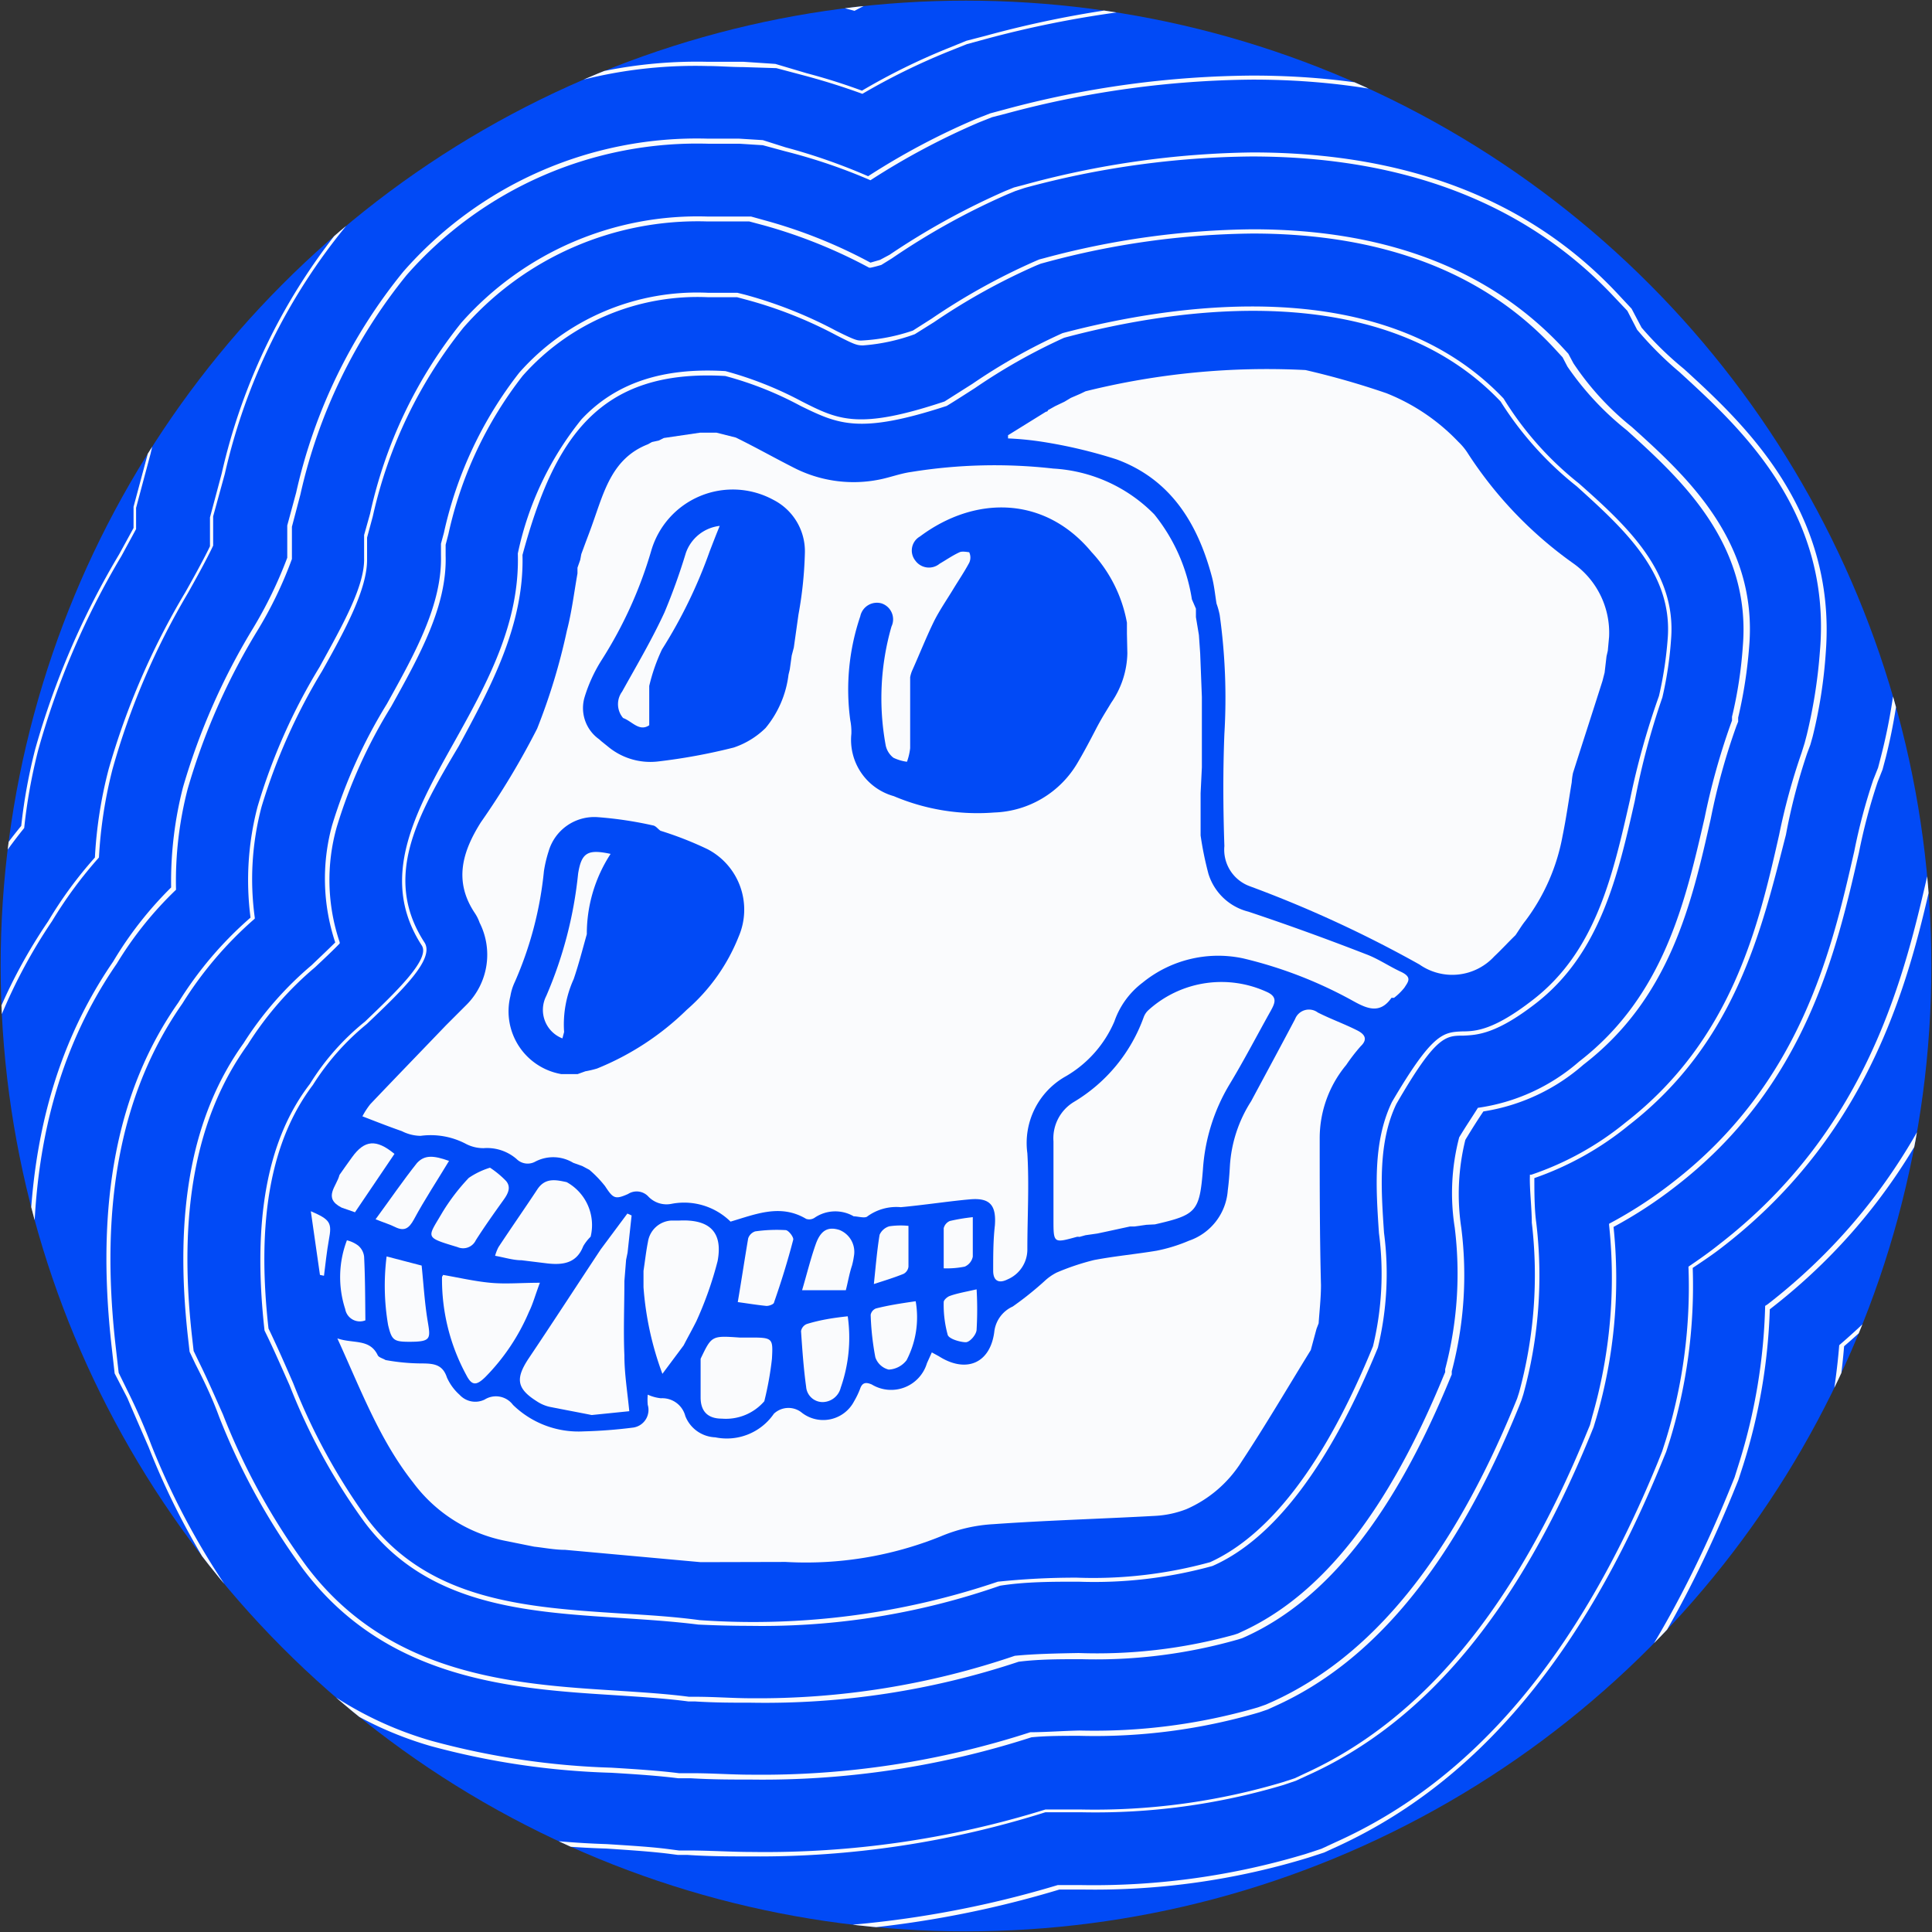 <svg id="Layer_1" data-name="Layer 1" xmlns="http://www.w3.org/2000/svg" xmlns:xlink="http://www.w3.org/1999/xlink" viewBox="0 0 91 91"><rect x="0" y="0" width="91" height="91" fill="#333333" stroke="none"/><defs><clipPath id="clip-path"><circle cx="45.5" cy="45.5" r="45.47" style="fill:none"/></clipPath></defs><circle cx="45.5" cy="45.5" r="45.47" style="fill:#014af6"/><g style="clip-path:url(#clip-path)"><path d="M56.33,28.67l0,.4.14.84.06.86.08,2.06,0,1.05,0,.74,0,1.52-.06,1.22v1.15l0,.84a15.69,15.69,0,0,0,.37,1.81,2.64,2.64,0,0,0,1.88,1.78c1.86.62,3.7,1.29,5.53,2,.57.21,1.09.57,1.65.83s.34.48.17.75a2.79,2.79,0,0,1-.49.48s-.1,0-.12,0c-.55.79-1.17.5-1.82.14a20.38,20.38,0,0,0-5.17-2,5.64,5.64,0,0,0-4.74,1.15,3.87,3.87,0,0,0-1.32,1.82,5.48,5.48,0,0,1-2.28,2.58,3.6,3.6,0,0,0-1.82,3.63c.09,1.5,0,3,0,4.52a1.53,1.53,0,0,1-.93,1.42c-.42.21-.68.07-.68-.41,0-.71,0-1.42.08-2.13.07-.94-.22-1.31-1.16-1.23s-2.18.27-3.27.37a2.32,2.32,0,0,0-1.57.43c-.11.11-.46,0-.65,0a1.73,1.73,0,0,0-1.83.06.45.45,0,0,1-.41.06c-1.21-.72-2.37-.22-3.56.13a3.12,3.12,0,0,0-2.77-.84,1.18,1.18,0,0,1-1.11-.35.75.75,0,0,0-.95-.11c-.61.27-.7.21-1.08-.37a5.37,5.37,0,0,0-.74-.77l-.34-.18L27,54.77a1.82,1.82,0,0,0-1.78-.06.74.74,0,0,1-.89-.12,2.12,2.12,0,0,0-1.55-.51,1.78,1.78,0,0,1-.85-.21,3.56,3.56,0,0,0-2.12-.37,2,2,0,0,1-.88-.22c-.6-.21-1.19-.44-1.86-.7a3.67,3.67,0,0,1,.37-.57c1.18-1.24,2.38-2.48,3.57-3.72l1-1a3.34,3.34,0,0,0,.58-3.83,2,2,0,0,0-.23-.46c-1-1.5-.58-2.89.29-4.27a36.8,36.8,0,0,0,2.65-4.41,28.89,28.89,0,0,0,1.4-4.61c.23-.88.34-1.8.5-2.7l0-.27.13-.37.05-.27.14-.38c.14-.38.29-.76.42-1.14.52-1.46.91-3,2.57-3.65l.2-.11.32-.07.24-.12,1.7-.25h.78l.91.23c1,.49,1.89,1,2.85,1.48a6.17,6.17,0,0,0,3.9.5c.51-.1,1-.29,1.51-.36a24.57,24.57,0,0,1,6.69-.16,7.24,7.24,0,0,1,4.76,2.16,8.44,8.44,0,0,1,1.77,4Zm-27.7,6.49a3.12,3.12,0,0,0,2.33.71,27.46,27.46,0,0,0,3.6-.66,3.91,3.91,0,0,0,1.5-.92,4.86,4.86,0,0,0,1.08-2.51l.06-.25.09-.65.1-.38.22-1.56a18.51,18.51,0,0,0,.3-2.86,2.72,2.72,0,0,0-1.49-2.54,4,4,0,0,0-5.74,2.38,19.93,19.93,0,0,1-2.33,5.15,7.13,7.13,0,0,0-.81,1.75,1.8,1.8,0,0,0,.68,2l.1.09Zm24.45-5.31,0-.52A6.6,6.6,0,0,0,51.41,26c-2.19-2.64-5.47-2.68-8.08-.73a.76.76,0,0,0-.22,1.13.79.79,0,0,0,1.15.15c.31-.18.61-.39.94-.54.13-.06.4,0,.45,0a.58.58,0,0,1,0,.5c-.23.43-.51.84-.77,1.27s-.65,1-.9,1.51c-.36.74-.66,1.5-1,2.26a1.42,1.42,0,0,0-.11.35c0,1.12,0,2.23,0,3.34a2.84,2.84,0,0,1-.15.64,2.08,2.08,0,0,1-.64-.19,1,1,0,0,1-.36-.57,12.23,12.23,0,0,1,.27-5.61.79.79,0,0,0-.47-1.09.8.8,0,0,0-1,.61,10.73,10.73,0,0,0-.47,4.9,2.76,2.76,0,0,1,.05.64,2.75,2.75,0,0,0,2,2.93,10.09,10.09,0,0,0,4.73.77,4.73,4.73,0,0,0,3.93-2.35c.3-.51.56-1,.85-1.56s.48-.84.73-1.26a4.23,4.23,0,0,0,.76-2.33ZM27.57,50.46a4.9,4.9,0,0,0,.55-.13,13,13,0,0,0,4.23-2.77,8.92,8.92,0,0,0,2.44-3.44A3.21,3.21,0,0,0,33.33,40a16.5,16.5,0,0,0-2.22-.87c-.12-.08-.22-.23-.35-.25a18,18,0,0,0-2.6-.39,2.24,2.24,0,0,0-2.32,1.61,6,6,0,0,0-.22.93,17.14,17.14,0,0,1-1.37,5.22,2.49,2.49,0,0,0-.21.67,3,3,0,0,0,2.39,3.67l.78,0Z" style="fill:#fafbfd"/><path d="M33,73.58,26.62,73c-.49,0-1-.1-1.46-.15l-1.39-.28a7.14,7.14,0,0,1-4.31-2.74c-1.58-2-2.46-4.36-3.57-6.79.74.26,1.52,0,1.9.79.05.11.24.15.37.23a9.67,9.67,0,0,0,1.69.16c.59,0,1,.05,1.2.66a2.42,2.42,0,0,0,.6.82,1,1,0,0,0,1.18.22,1,1,0,0,1,1.33.25,4.42,4.42,0,0,0,3.33,1.25,22.81,22.81,0,0,0,2.34-.18.84.84,0,0,0,.68-1.07,2.64,2.64,0,0,1,0-.48,2,2,0,0,0,.62.17,1.12,1.12,0,0,1,1.15.84,1.58,1.58,0,0,0,1.41,1,2.69,2.69,0,0,0,2.76-1.11,1,1,0,0,1,1.28-.08A1.64,1.64,0,0,0,40.23,66a3.88,3.88,0,0,0,.28-.58c.1-.3.27-.33.55-.21a1.76,1.76,0,0,0,2.6-1l.23-.51.33.18c1.27.81,2.41.35,2.61-1.13a1.49,1.49,0,0,1,.87-1.21,15.46,15.46,0,0,0,1.5-1.2,2.45,2.45,0,0,1,.57-.4,11.37,11.37,0,0,1,1.76-.59c1-.19,2-.28,2.95-.44A7.6,7.6,0,0,0,56,58.44a2.71,2.71,0,0,0,1.83-2.37c.05-.38.08-.77.1-1.15a6.35,6.35,0,0,1,1-3.05C59.61,50.6,60.32,49.29,61,48a.7.7,0,0,1,1.07-.31c.61.31,1.26.54,1.87.85.27.14.54.37.15.74a8.56,8.56,0,0,0-.68.88,5.39,5.39,0,0,0-1.25,3.46c0,2.3,0,4.6.06,6.91,0,.6-.07,1.2-.11,1.8l-.1.26-.27,1c-1.08,1.75-2.12,3.53-3.25,5.24a5.81,5.81,0,0,1-2.6,2.25,4.73,4.73,0,0,1-1.49.32c-2.53.14-5.07.21-7.6.39a7.42,7.42,0,0,0-2.5.58A17,17,0,0,1,37,73.57Z" style="fill:#fafbfd"/><path d="M29.49,59.34l-.08,1c0,1.17-.05,2.34,0,3.51,0,.85.14,1.69.23,2.62l-1.77.18c-.65-.13-1.3-.25-2-.39a1.83,1.83,0,0,1-.59-.26c-.95-.6-1-1.07-.39-2,1.15-1.71,2.27-3.44,3.41-5.16l1.25-1.68.2.09L29.56,59Z" style="fill:#fafbfd"/><path d="M20.87,60.05c.75.13,1.48.3,2.22.37s1.44,0,2.34,0c-.22.58-.33,1-.51,1.36a9.85,9.85,0,0,1-2.06,3.08c-.43.42-.64.41-.9-.1a9.42,9.42,0,0,1-1.14-4.62S20.86,60.08,20.87,60.05Z" style="fill:#fafbfd"/><path d="M26.69,55.68a2.31,2.31,0,0,1,1.13,2.57,2.1,2.1,0,0,0-.35.45c-.31.8-.95.89-1.68.81l-1.22-.15c-.4,0-.8-.13-1.25-.21a2,2,0,0,1,.16-.41c.6-.91,1.23-1.81,1.83-2.72C25.68,55.46,26.18,55.57,26.69,55.68Z" style="fill:#fafbfd"/><path d="M23.08,55a4.39,4.39,0,0,1,.76.63c.24.29.09.59-.11.87-.45.63-.9,1.26-1.32,1.92a.66.66,0,0,1-.86.32c-1.59-.48-1.42-.42-.71-1.64a9.67,9.67,0,0,1,1.24-1.62A3.73,3.73,0,0,1,23.08,55Z" style="fill:#fafbfd"/><path d="M18.21,59.18l1.65.43c.09.87.14,1.74.28,2.59s.19,1-.86,1c-.74,0-.83-.08-1-.79A11,11,0,0,1,18.21,59.18Z" style="fill:#fafbfd"/><path d="M21.15,54.68c-.56.93-1.15,1.82-1.65,2.75-.24.44-.46.58-.9.36-.24-.12-.51-.2-.91-.36.69-.94,1.29-1.82,1.95-2.65C20,54.39,20.42,54.42,21.15,54.68Z" style="fill:#fafbfd"/><path d="M16.09,56.88c-.9-.46-.23-1-.1-1.54.2-.28.39-.56.59-.83.59-.82,1.14-.87,2-.16L16.72,57.1Z" style="fill:#fafbfd"/><path d="M17.21,62.19a.7.7,0,0,1-.95-.53,4.87,4.87,0,0,1,.08-3.24,1.46,1.46,0,0,1,.52.24.79.79,0,0,1,.29.53C17.2,60.19,17.2,61.19,17.21,62.19Z" style="fill:#fafbfd"/><path d="M54,57.69l-.57.08-.21,0L52.16,58l-.47.1-.56.08-.29.08a.3.3,0,0,0-.13,0c-1.09.3-1.09.3-1.09-.82s0-2.46,0-3.68a2,2,0,0,1,.95-1.85,7.67,7.67,0,0,0,3.3-4,.85.85,0,0,1,.21-.32,5.12,5.12,0,0,1,5.65-.84c.45.23.31.52.13.85-.65,1.16-1.26,2.34-1.95,3.48a8.91,8.91,0,0,0-1.25,4c-.16,2-.31,2.14-2.26,2.59Z" style="fill:#fafbfd"/><path d="M32.2,63.37l-1,1.34a14.74,14.74,0,0,1-.89-4.08v-.77c.07-.46.12-.92.21-1.37a1.18,1.18,0,0,1,1.09-1c.13,0,.26,0,.38,0,1.42-.07,2.07.53,1.81,1.91a17,17,0,0,1-1,2.83C32.61,62.61,32.39,63,32.2,63.37Z" style="fill:#fafbfd"/><path d="M36,66a2.39,2.39,0,0,1-2,.82c-.67,0-1-.35-1-1S33,64.6,33,64c.52-1.09.52-1.09,1.83-1l.58,0c1,0,1,.06.95,1A15.17,15.17,0,0,1,36,66Z" style="fill:#fafbfd"/><path d="M39.93,62a7.12,7.12,0,0,1-.33,3.36.89.89,0,0,1-.85.68.78.78,0,0,1-.78-.72c-.12-.87-.18-1.74-.24-2.62a.44.44,0,0,1,.28-.34C38.63,62.17,39.26,62.07,39.93,62Z" style="fill:#fafbfd"/><path d="M34.75,61.33c.17-1,.32-2,.49-3a.52.52,0,0,1,.33-.33A7.21,7.21,0,0,1,37,57.94c.14,0,.4.34.36.46-.26,1-.57,2-.9,2.94,0,.09-.24.18-.37.17C35.69,61.47,35.25,61.4,34.75,61.33Z" style="fill:#fafbfd"/><path d="M43.13,61.29a4.38,4.38,0,0,1-.43,2.78,1.13,1.13,0,0,1-.84.44.89.89,0,0,1-.63-.58,12.73,12.73,0,0,1-.22-2,.4.4,0,0,1,.25-.3C41.85,61.48,42.44,61.39,43.13,61.29Z" style="fill:#fafbfd"/><path d="M39.84,60.77H37.78c.23-.78.4-1.48.64-2.16s.59-.84,1.11-.68a1.11,1.11,0,0,1,.69,1.24,3.43,3.43,0,0,1-.09.44C40,60,39.94,60.39,39.84,60.77Z" style="fill:#fafbfd"/><path d="M42.79,57.74c0,.69,0,1.3,0,1.92a.44.44,0,0,1-.23.34c-.42.17-.87.31-1.4.48.09-.85.15-1.59.27-2.32a.72.72,0,0,1,.46-.4A3.67,3.67,0,0,1,42.79,57.74Z" style="fill:#fafbfd"/><path d="M46,60.73a16.5,16.5,0,0,1,0,1.89c0,.23-.31.59-.5.6s-.78-.13-.86-.34a5.32,5.32,0,0,1-.19-1.55c0-.1.17-.25.29-.29C45.07,60.92,45.47,60.85,46,60.73Z" style="fill:#fafbfd"/><path d="M44.45,59.74c0-.7,0-1.3,0-1.89a.5.5,0,0,1,.29-.34,9,9,0,0,1,1.08-.18c0,.68,0,1.27,0,1.86a.65.65,0,0,1-.38.47A4.27,4.27,0,0,1,44.45,59.74Z" style="fill:#fafbfd"/><path d="M15.07,60.05l-.43-3c.93.4,1,.55.85,1.35-.1.56-.16,1.13-.23,1.69Z" style="fill:#fafbfd"/><path d="M50.44,18.74l.44-.19.25-.12a35.41,35.41,0,0,1,10.36-1,37.76,37.76,0,0,1,3.81,1.09,9.51,9.51,0,0,1,3.39,2.29,2.86,2.86,0,0,1,.42.5,19,19,0,0,0,5,5.23A4,4,0,0,1,75.79,30l-.06.65-.06.26-.09.77-.1.39c-.46,1.45-.93,2.89-1.39,4.34a3.32,3.32,0,0,0-.06.44c-.14.84-.26,1.69-.43,2.52a9.48,9.48,0,0,1-1.75,4c-.17.21-.31.45-.47.68-.34.33-.66.68-1,1a2.69,2.69,0,0,1-3.52.38,56.33,56.33,0,0,0-8-3.69,1.83,1.83,0,0,1-1.19-1.89c-.06-1.76-.07-3.52,0-5.28a28.33,28.33,0,0,0-.22-5.6,3.63,3.63,0,0,0-.15-.54c-.07-.43-.11-.86-.22-1.27-.67-2.51-1.94-4.58-4.48-5.52a23.14,23.14,0,0,0-3.5-.83,14.57,14.57,0,0,0-1.62-.16V20.5l1.79-1.11a.08.08,0,0,0,.09-.07l.34-.19.44-.21Z" style="fill:#fafbfd"/><path d="M26.57,48.61l-.08.3a1.44,1.44,0,0,1-.76-2,19.43,19.43,0,0,0,1.5-5.76c.16-1,.46-1.16,1.53-.93A6.89,6.89,0,0,0,27.64,44c-.2.71-.38,1.42-.62,2.12A5.17,5.17,0,0,0,26.57,48.61Z" style="fill:#fafbfd"/><path d="M35.38,98.31c-1.13,0-2.27,0-3.48-.08l-.89,0-.92-.12c-.47-.06-1.35-.12-2.2-.17A49.33,49.33,0,0,1,16.06,96,31.31,31.31,0,0,1-.11,84.89,48.64,48.64,0,0,1-6.26,74c-.3-.68-.58-1.32-.81-1.78l-1.65-3.38-.42-3.74c-1.15-10.19.58-18.57,5.29-25.61a23.76,23.76,0,0,1,1.33-2,29.82,29.82,0,0,1,.62-3.1,40.86,40.86,0,0,1,4.3-10L2.59,24v-.53l.82-3.08A35.39,35.39,0,0,1,10.76,5.67a29,29,0,0,1,22.56-10q1.05,0,2.13.06l2.24.14,2.14.58c.7-.34,1.38-.65,2.08-.93L43.19-5l1.33-.35A56.91,56.91,0,0,1,59-7.31c11.35,0,20.65,3.74,27.64,11.1l2.14,2.27.37.71A39,39,0,0,1,96,14.54a27.18,27.18,0,0,1,4.41,17.34V32a38,38,0,0,1-1.06,6.45L99,39.63l-.41,1c-.07.24-.22.88-.45,1.89C97,47.41,95,56.43,86.86,63.41a30.16,30.16,0,0,1-1.3,6.64l-.27.85-.34.83C80.47,82.66,74.29,89.79,66.06,93.54L65,94l-1.1.37a41.41,41.41,0,0,1-12.8,1.84H51A55.81,55.81,0,0,1,35.38,98.31ZM-8.53,68.77l1.64,3.35c.22.45.5,1.1.8,1.78A49,49,0,0,0,.05,84.77,31.12,31.12,0,0,0,16.11,95.85,49.91,49.91,0,0,0,27.9,97.71c.86.05,1.74.11,2.22.17L31,98l.89,0c1.21.06,2.34.09,3.47.09a55.52,55.52,0,0,0,15.56-2.07h.17A41.38,41.38,0,0,0,63.85,94.2l1.09-.36,1-.48c8.18-3.72,14.33-10.82,18.79-21.7l.34-.83.27-.84a30.53,30.53,0,0,0,1.29-6.63v0l0,0C94.8,56.35,96.85,47.35,98,42.51c.23-1,.39-1.65.46-1.9l.41-1,.31-1.18A37.45,37.45,0,0,0,100.19,32v-.11a26.93,26.93,0,0,0-4.38-17.21A38.46,38.46,0,0,0,89,6.9l0,0-.37-.71L86.45,3.93c-7-7.33-16.21-11-27.5-11a56.6,56.6,0,0,0-14.38,2l-1.32.35L42-4.3c-.71.29-1.39.59-2.1.94h-.07l-2.16-.58-2.22-.13c-.7,0-1.42-.07-2.11-.07A28.76,28.76,0,0,0,10.91,5.8,35,35,0,0,0,3.59,20.44L2.77,23.5l0,.55,0,0c-.06.12-.13.24-.21.37a41.31,41.31,0,0,0-4.27,10,29.82,29.82,0,0,0-.62,3.1v0l0,0c-.48.66-.92,1.31-1.34,2-4.69,7-6.41,15.34-5.26,25.49Z" style="fill:#fafbfd"/><path d="M35.38,94.69c-1.07,0-2.16,0-3.31-.08l-.75,0-.76-.1c-.59-.08-1.49-.14-2.44-.2a46.65,46.65,0,0,1-11-1.71A27.77,27.77,0,0,1,2.77,82.68,45.89,45.89,0,0,1-2.95,72.52c-.31-.71-.61-1.39-.86-1.91L-5.19,67.8l-.35-3.12c-1.06-9.35.49-17,4.75-23.27A22.17,22.17,0,0,1,1,38.9a25.52,25.52,0,0,1,.66-3.62,38,38,0,0,1,3.95-9.17l.68-1.24,0-1,.69-2.57A31.89,31.89,0,0,1,13.5,8.05,25.41,25.41,0,0,1,33.32-.71c.63,0,1.27,0,1.91.06l1.88.11,1.8.49,1.28.37c1.06-.56,2.07-1,3.07-1.44l1.07-.43,1.12-.3A53.27,53.27,0,0,1,59-3.69c10.32,0,18.73,3.36,25,10l1.79,1.89.43.83.33.3a35.89,35.89,0,0,1,6.43,7.2,23.62,23.62,0,0,1,3.84,15.07v.09a34.66,34.66,0,0,1-1,5.84l-.27,1-.37,1c-.13.35-.42,1.62-.57,2.3-1.15,5.06-3.08,13.53-11.25,19.84l0,0A27.1,27.1,0,0,1,82.11,69l-.23.71-.28.69c-4.12,10-9.69,16.55-17,19.89l-.87.4-.93.31a38.13,38.13,0,0,1-11.71,1.66h-.62A52,52,0,0,1,35.38,94.69ZM-5,67.74l1.36,2.79c.26.52.56,1.2.87,1.91A45.67,45.67,0,0,0,2.92,82.57a27.55,27.55,0,0,0,14.25,9.81,46.21,46.21,0,0,0,11,1.71c1,.06,1.87.12,2.46.2l.76.09.74,0c1.15,0,2.23.07,3.3.07a51.62,51.62,0,0,0,15-2.06h.66A38.31,38.31,0,0,0,62.7,90.77l.92-.31.86-.39c7.3-3.33,12.84-9.8,16.94-19.79l.28-.69.22-.7a27,27,0,0,0,1.22-7.33v-.05l.11-.07c8.11-6.28,10-14.7,11.17-19.73.16-.69.45-2,.58-2.32l.37-1,.26-1a34.28,34.28,0,0,0,1-5.8v-.09a23.37,23.37,0,0,0-3.81-14.95,35.47,35.47,0,0,0-6.39-7.16c-.12-.12-.24-.22-.35-.32l0,0-.43-.84L83.82,6.42C77.58-.16,69.21-3.49,59-3.49A52.87,52.87,0,0,0,45.5-1.66l-1.11.29-1,.43A30.38,30.38,0,0,0,40.25.51l0,0h0L38.86.14,37.07-.35,35.22-.46c-.64,0-1.28-.06-1.9-.06A25.27,25.27,0,0,0,13.64,8.17,31.69,31.69,0,0,0,7.09,21.38l-.68,2.54,0,1v0l-.69,1.27A37.49,37.49,0,0,0,1.8,35.33,25.52,25.52,0,0,0,1.14,39v0l0,0A23.66,23.66,0,0,0-.63,41.51C-4.86,47.79-6.4,55.36-5.35,64.65Z" style="fill:#fafbfd"/><path d="M35.38,91.07c-1,0-2.05,0-3.15-.08l-.6,0L31,90.89c-.7-.1-1.66-.16-2.68-.22a43.35,43.35,0,0,1-10.17-1.56A24.19,24.19,0,0,1,5.65,80.48,42.23,42.23,0,0,1,.37,71.07c-.33-.75-.64-1.46-.93-2l-1.1-2.28-.28-2.48c-1-8.49.41-15.33,4.21-20.92a19.44,19.44,0,0,1,2.2-3,20.66,20.66,0,0,1,.65-4.17,35,35,0,0,1,3.6-8.31c.24-.42.86-1.53,1.17-2.18l0-1.36.55-2.06a28.45,28.45,0,0,1,5.83-11.85A21.91,21.91,0,0,1,33.32,2.91c.55,0,1.12,0,1.7,0l1.5.1L38,3.45c.91.24,1.76.51,2.6.82a30.09,30.09,0,0,1,4.06-2l.86-.35.89-.23A49.28,49.28,0,0,1,59-.07c9.28,0,16.81,3,22.38,8.85l1.44,1.52.48.94.83.76a32.06,32.06,0,0,1,5.81,6.48,20.07,20.07,0,0,1,3.28,12.81v.07a30.36,30.36,0,0,1-.84,5.22l-.21.79-.31.77A28.9,28.9,0,0,0,91.08,41C90,45.83,88.29,53.2,81.15,58.72c-.47.37-1,.72-1.42,1a24.87,24.87,0,0,1-1.07,8.1l-.18.56-.23.56c-3.75,9.14-8.72,15-15.19,18l-.7.32-.74.24A34.36,34.36,0,0,1,51,89h0l-1.1,0A48.42,48.42,0,0,1,35.38,91.07ZM-1.47,66.71l1.09,2.23c.29.59.6,1.3.93,2A42,42,0,0,0,5.8,80.36a24,24,0,0,0,12.43,8.56,43.5,43.5,0,0,0,10.12,1.56c1,.06,2,.12,2.7.21l.6.08.59,0c1.1,0,2.13.07,3.14.07a48.15,48.15,0,0,0,14.44-2.05h0l1.11,0h0a34.55,34.55,0,0,0,10.58-1.47l.73-.24.69-.32C69.4,83.85,74.34,78,78.07,68.91l.22-.55.18-.56a24.51,24.51,0,0,0,1.06-8.09v-.05l0,0c.49-.33,1-.69,1.46-1.06,7.08-5.48,8.75-12.81,9.86-17.66a26.72,26.72,0,0,1,.73-2.84l.3-.76.21-.78A31.07,31.07,0,0,0,93,31.34v-.07a19.81,19.81,0,0,0-3.24-12.68A32,32,0,0,0,84,12.15c-.36-.32-.64-.58-.85-.78l0,0-.49-.94L81.19,8.91C75.66,3.08,68.18.13,59,.13A49.3,49.3,0,0,0,46.42,1.84l-.88.24-.85.34a30.91,30.91,0,0,0-4.07,2l0,0,0,0c-.85-.31-1.7-.58-2.62-.83l-1.43-.38L35,3.16c-.56,0-1.13-.05-1.68-.05a21.7,21.7,0,0,0-16.94,7.44,28.26,28.26,0,0,0-5.79,11.77l-.55,2,0,1.38v0c-.3.65-.94,1.79-1.18,2.22A34.57,34.57,0,0,0,5.3,36.23a21.39,21.39,0,0,0-.64,4.16v0l0,0a20.21,20.21,0,0,0-2.21,3C-1.34,49-2.7,55.8-1.75,64.25Z" style="fill:#fafbfd"/><path d="M35.38,87.44c-1,0-1.94,0-3-.07l-.45,0-.46-.06c-.82-.1-1.84-.17-2.92-.24a39.11,39.11,0,0,1-9.34-1.41A20.67,20.67,0,0,1,8.52,78.28a38.53,38.53,0,0,1-4.83-8.67c-.35-.78-.67-1.52-1-2.17l-.83-1.72-.21-1.86C.79,56.22,2,50.14,5.33,45.29A17.48,17.48,0,0,1,8.06,41.8a17.86,17.86,0,0,1,.56-4.72,31.1,31.1,0,0,1,3.27-7.44,20.18,20.18,0,0,0,1.64-3.37l0-1.52.42-1.55A25.14,25.14,0,0,1,19,12.79,18.38,18.38,0,0,1,33.32,6.53c.48,0,1,0,1.48,0l1.13.07L37,6.94A27.73,27.73,0,0,1,40.89,8.3,33.42,33.42,0,0,1,46,5.59l.64-.25.67-.18A45.69,45.69,0,0,1,59,3.56c8.25,0,14.9,2.59,19.75,7.71l1.08,1.15.52,1c.35.35,1.09,1,1.36,1.26a28.6,28.6,0,0,1,5.19,5.76A16.46,16.46,0,0,1,89.56,31v.06a27,27,0,0,1-.73,4.59l-.16.6-.23.58a27.22,27.22,0,0,0-.88,3.32c-1.06,4.64-2.51,11-8.62,15.72A20.69,20.69,0,0,1,76,57.79a23.43,23.43,0,0,1-.81,9l-.13.43-.17.42c-3.39,8.25-7.75,13.5-13.34,16l-.52.24-.56.19a30.94,30.94,0,0,1-9.55,1.29l-1.68,0A44.78,44.78,0,0,1,35.38,87.44ZM2.06,65.68l.81,1.67c.32.66.65,1.4,1,2.18a38.55,38.55,0,0,0,4.81,8.63,20.51,20.51,0,0,0,10.61,7.3,39.78,39.78,0,0,0,9.29,1.4c1.09.07,2.12.13,2.94.24l.46.06.44,0c1,0,2,.07,3,.07a44.41,44.41,0,0,0,13.82-2h0l1.69,0a30.92,30.92,0,0,0,9.5-1.29l.55-.18.51-.24C67,81,71.35,75.74,74.72,67.53l.17-.41L75,66.7a23.53,23.53,0,0,0,.79-9v-.06l0,0a20.26,20.26,0,0,0,3-1.95c6.06-4.68,7.5-11,8.55-15.6a27.17,27.17,0,0,1,.89-3.35l.23-.58.15-.58A26.42,26.42,0,0,0,89.36,31V31a16.28,16.28,0,0,0-2.67-10.42,28.39,28.39,0,0,0-5.16-5.71c-.28-.26-1-.93-1.37-1.29l0,0-.52-1-1.06-1.11C73.74,6.33,67.15,3.75,59,3.75a45.76,45.76,0,0,0-11.61,1.6l-.66.17-.63.25A34,34,0,0,0,41,8.49l0,0,0,0A26.38,26.38,0,0,0,37,7.13l-1.07-.29-1.1-.07c-.5,0-1,0-1.47,0a18.21,18.21,0,0,0-14.21,6.19,25.07,25.07,0,0,0-5,10.33l-.4,1.52,0,1.52h0a18.94,18.94,0,0,1-1.66,3.43,30.73,30.73,0,0,0-3.25,7.4,17.3,17.3,0,0,0-.55,4.7v.05l0,0A17,17,0,0,0,5.5,45.39C2.18,50.21,1,56.25,1.85,63.84Z" style="fill:#fafbfd"/><path d="M35.38,83.82c-.91,0-1.83,0-2.82-.06l-.3,0-.31,0c-.94-.12-2-.19-3.16-.26a36.31,36.31,0,0,1-8.51-1.26,17.11,17.11,0,0,1-8.88-6.1A35.4,35.4,0,0,1,7,68.16c-.36-.83-.7-1.6-1-2.31L5.4,64.69l-.14-1.24c-.77-6.8.25-12.11,3.14-16.23a17.48,17.48,0,0,1,3.4-4A13.67,13.67,0,0,1,12.13,38a27.75,27.75,0,0,1,2.92-6.58c1.1-2,2.14-3.83,2.1-5.15l0-1.07.28-1a21.77,21.77,0,0,1,4.3-9,14.86,14.86,0,0,1,11.62-5c.41,0,.84,0,1.26,0l.77,0,.72.2A23.52,23.52,0,0,1,41,12.37l.45-.13L41.9,12a34.51,34.51,0,0,1,5.44-3l.42-.17.46-.12A42.44,42.44,0,0,1,59,7.18c7.22,0,13,2.21,17.13,6.59l.72.77.47.89a15.78,15.78,0,0,0,2,1.95C82,19.83,86.5,23.94,86,30.69v0a22.73,22.73,0,0,1-.62,4l-.11.39-.15.4a28,28,0,0,0-1,3.84C83,43.67,81.8,49.06,76.72,53a14.57,14.57,0,0,1-4.45,2.49c0,.59,0,1.46.09,2.1a21,21,0,0,1-.61,8.09l-.09.28-.11.28c-3,7.36-6.78,12-11.49,14.12l-.35.16-.38.13a27.39,27.39,0,0,1-8.47,1.11c-.82,0-1.59,0-2.28.07A41.13,41.13,0,0,1,35.38,83.82ZM5.59,64.66l.54,1.1c.35.72.69,1.49,1,2.31A35,35,0,0,0,11.55,76a16.9,16.9,0,0,0,8.79,6,36.29,36.29,0,0,0,8.46,1.26c1.15.07,2.23.14,3.18.26l.3,0h.29c1,0,1.91.07,2.81.07a41,41,0,0,0,13.15-2h0c.7,0,1.48-.06,2.31-.08a27.53,27.53,0,0,0,8.41-1.09l.37-.13.34-.15c4.66-2.13,8.39-6.71,11.39-14l.11-.27.09-.28a21,21,0,0,0,.6-8c0-.67-.11-1.59-.09-2.19v-.07l.07,0a14.18,14.18,0,0,0,4.45-2.47c5-3.89,6.25-9.24,7.22-13.54a30,30,0,0,1,1.06-3.87L85,35l.1-.38a24.3,24.3,0,0,0,.62-3.94v0C86.3,24,81.8,20,79.11,17.53a16.42,16.42,0,0,1-2-2l-.46-.89-.7-.74c-4.11-4.33-9.83-6.53-17-6.53A42.12,42.12,0,0,0,48.27,8.85L47.82,9l-.41.17a33.26,33.26,0,0,0-5.4,3l-.5.31c-.18.05-.35.1-.51.13h-.06A24,24,0,0,0,36,10.62l-.71-.19-.74,0c-.42,0-.84,0-1.25,0a14.66,14.66,0,0,0-11.47,5,21.73,21.73,0,0,0-4.27,8.89l-.27,1,0,1.05c0,1.37-1,3.25-2.12,5.24A27.78,27.78,0,0,0,12.32,38,13.33,13.33,0,0,0,12,43.22v.05l0,0a17.7,17.7,0,0,0-3.41,4C5.7,51.41,4.68,56.68,5.45,63.43Z" style="fill:#fafbfd"/><path d="M35.38,80.2c-.85,0-1.72,0-2.65-.06h-.15l-.16,0c-1.06-.14-2.2-.21-3.4-.29-4.81-.3-10.79-.68-14.75-5.95a31.75,31.75,0,0,1-3.95-7.17C10,65.85,9.59,65,9.21,64.26l-.28-.59-.07-.62c-.68-6,.18-10.52,2.61-13.91a16.11,16.11,0,0,1,3.21-3.68c.31-.3.74-.7,1.11-1.07a9.53,9.53,0,0,1-.15-5.51,24.54,24.54,0,0,1,2.58-5.72c1.34-2.41,2.61-4.7,2.55-7l0-.55.14-.52a18.78,18.78,0,0,1,3.55-7.54,11.17,11.17,0,0,1,8.88-3.76l1,0,.39,0,.36.09a20.42,20.42,0,0,1,4.29,1.7c.88.44,1,.46,1.18.46A8.83,8.83,0,0,0,43,15.57l.88-.56a30.46,30.46,0,0,1,4.86-2.7l.21-.09.23-.06A38.94,38.94,0,0,1,59,10.8c6.19,0,11.06,1.84,14.5,5.46l.37.4.24.45a13.24,13.24,0,0,0,2.75,3c2.51,2.26,5.94,5.36,5.53,10.33v0a21.87,21.87,0,0,1-.52,3.36l0,.19-.08.2a30.5,30.5,0,0,0-1.21,4.37c-.9,4-1.92,8.45-6,11.59a9.31,9.31,0,0,1-4.71,2.2c-.23.34-.52.79-.85,1.34a10.64,10.64,0,0,0-.19,4.15,17.7,17.7,0,0,1-.45,6.75l0,.15-.06.14c-2.65,6.46-5.8,10.45-9.63,12.2l-.18.08-.19.06a24.37,24.37,0,0,1-7.39.93c-1,0-2,0-2.95.12A37.78,37.78,0,0,1,35.38,80.2ZM9.12,63.63l.26.54c.39.79.74,1.6,1.12,2.45a31.47,31.47,0,0,0,3.93,7.14c3.9,5.19,9.83,5.57,14.6,5.87,1.21.08,2.35.15,3.42.29l.15,0h.14c.93,0,1.79.07,2.64.07a37.44,37.44,0,0,0,12.42-2h0c.93-.09,1.92-.11,3-.13A24.25,24.25,0,0,0,58.13,77l.18-.06.17-.08c3.78-1.72,6.9-5.68,9.53-12.09l.06-.14,0-.14a17.68,17.68,0,0,0,.45-6.67,10.38,10.38,0,0,1,.21-4.25h0c.35-.58.64-1,.88-1.39l0,0h0A9.2,9.2,0,0,0,74.38,50c4-3.09,5-7.54,5.91-11.48a32.55,32.55,0,0,1,1.22-4.39l.07-.19,0-.18a20.14,20.14,0,0,0,.51-3.33v0c.4-4.87-3-7.93-5.46-10.16a13.77,13.77,0,0,1-2.8-3l-.23-.44-.34-.37C69.91,12.81,65.08,11,59,11a38.56,38.56,0,0,0-9.76,1.36l-.22.06-.2.08A29.87,29.87,0,0,0,44,15.17l-.91.57h0a9,9,0,0,1-2.44.53c-.29,0-.42-.05-1.26-.48a20.11,20.11,0,0,0-4.26-1.68L34.72,14l-.36,0-1,0a11,11,0,0,0-8.74,3.7,18.56,18.56,0,0,0-3.5,7.46l-.13.5v.51c.07,2.37-1.21,4.68-2.57,7.12a23.9,23.9,0,0,0-2.56,5.67A9.16,9.16,0,0,0,16,44.38l0,.06,0,0c-.38.39-.83.81-1.16,1.12a15.69,15.69,0,0,0-3.17,3.64h0C9.22,52.6,8.38,57.1,9.05,63Z" style="fill:#fafbfd"/><path d="M35.32,76.58q-1.17,0-2.43-.06c-1.18-.15-2.43-.23-3.64-.31-4.5-.29-9.15-.58-12.1-4.54a28.67,28.67,0,0,1-3.51-6.42c-.38-.85-.76-1.73-1.18-2.58v0c-.58-5.18.12-9,2.14-11.62a11.59,11.59,0,0,1,2.59-2.93c1.44-1.38,3.08-2.94,2.68-3.58-2.06-3.17-.32-6.29,1.52-9.58,1.53-2.74,3.1-5.57,3-8.89h0a14.94,14.94,0,0,1,3-6.32c1.6-1.71,3.82-2.45,6.78-2.27h0a17.13,17.13,0,0,1,3.6,1.43c1.72.87,2.67,1.35,6.72,0l1.31-.83a27.69,27.69,0,0,1,4.25-2.39c5.34-1.41,15.12-2.87,20.77,3.08l0,0a15.39,15.39,0,0,0,3.55,4c2.26,2,4.6,4.16,4.34,7.34h0a17.27,17.27,0,0,1-.41,2.74A35,35,0,0,0,77,37.73c-.8,3.54-1.64,7.19-4.66,9.53-1.87,1.45-2.76,1.49-3.41,1.52-.84,0-1.3,0-3.16,3.22-.87,1.82-.72,4-.58,6.07a14.83,14.83,0,0,1-.29,5.41c-2.26,5.5-4.88,9-7.79,10.28a20.93,20.93,0,0,1-6.32.74c-1.22,0-2.49,0-3.69.19A34,34,0,0,1,35.32,76.58Zm-22.67-14c.41.85.79,1.72,1.16,2.57a29,29,0,0,0,3.49,6.39c2.91,3.88,7.51,4.17,12,4.46,1.21.07,2.47.15,3.65.31A35.92,35.92,0,0,0,47,74.5h0a35.37,35.37,0,0,1,3.72-.19A20.75,20.75,0,0,0,57,73.58c2.85-1.3,5.44-4.72,7.67-10.17a14.59,14.59,0,0,0,.28-5.33c-.14-2.11-.29-4.29.61-6.17,1.92-3.27,2.42-3.29,3.32-3.33.63,0,1.48-.06,3.3-1.47,3-2.3,3.79-5.92,4.59-9.42a36.32,36.32,0,0,1,1.37-4.91,17.86,17.86,0,0,0,.41-2.69h0c.25-3.09-2.06-5.17-4.28-7.18a15.91,15.91,0,0,1-3.59-4c-5.58-5.88-15.27-4.42-20.56-3a27.58,27.58,0,0,0-4.2,2.37c-.47.3-.9.58-1.33.84h0c-4.13,1.35-5.11.86-6.88,0a16.34,16.34,0,0,0-3.55-1.41c-6-.35-8.08,3-9.55,8.43.09,3.36-1.57,6.34-3,9C19.66,38.41,18,41.33,20,44.4c.48.78-1.07,2.26-2.72,3.83a11.83,11.83,0,0,0-2.54,2.87v0C12.76,53.72,12.07,57.47,12.65,62.6Z" style="fill:#fafbfd"/><path d="M30.58,32.31v1.85c-.47.32-.81-.19-1.23-.34a1,1,0,0,1-.05-1.24c.69-1.24,1.41-2.46,2-3.74a28.81,28.81,0,0,0,1-2.78,1.92,1.92,0,0,1,1.6-1.29c-.19.46-.33.83-.47,1.19a23,23,0,0,1-2.25,4.63A8.59,8.59,0,0,0,30.58,32.31Z" style="fill:#fafbfd"/></g></svg>